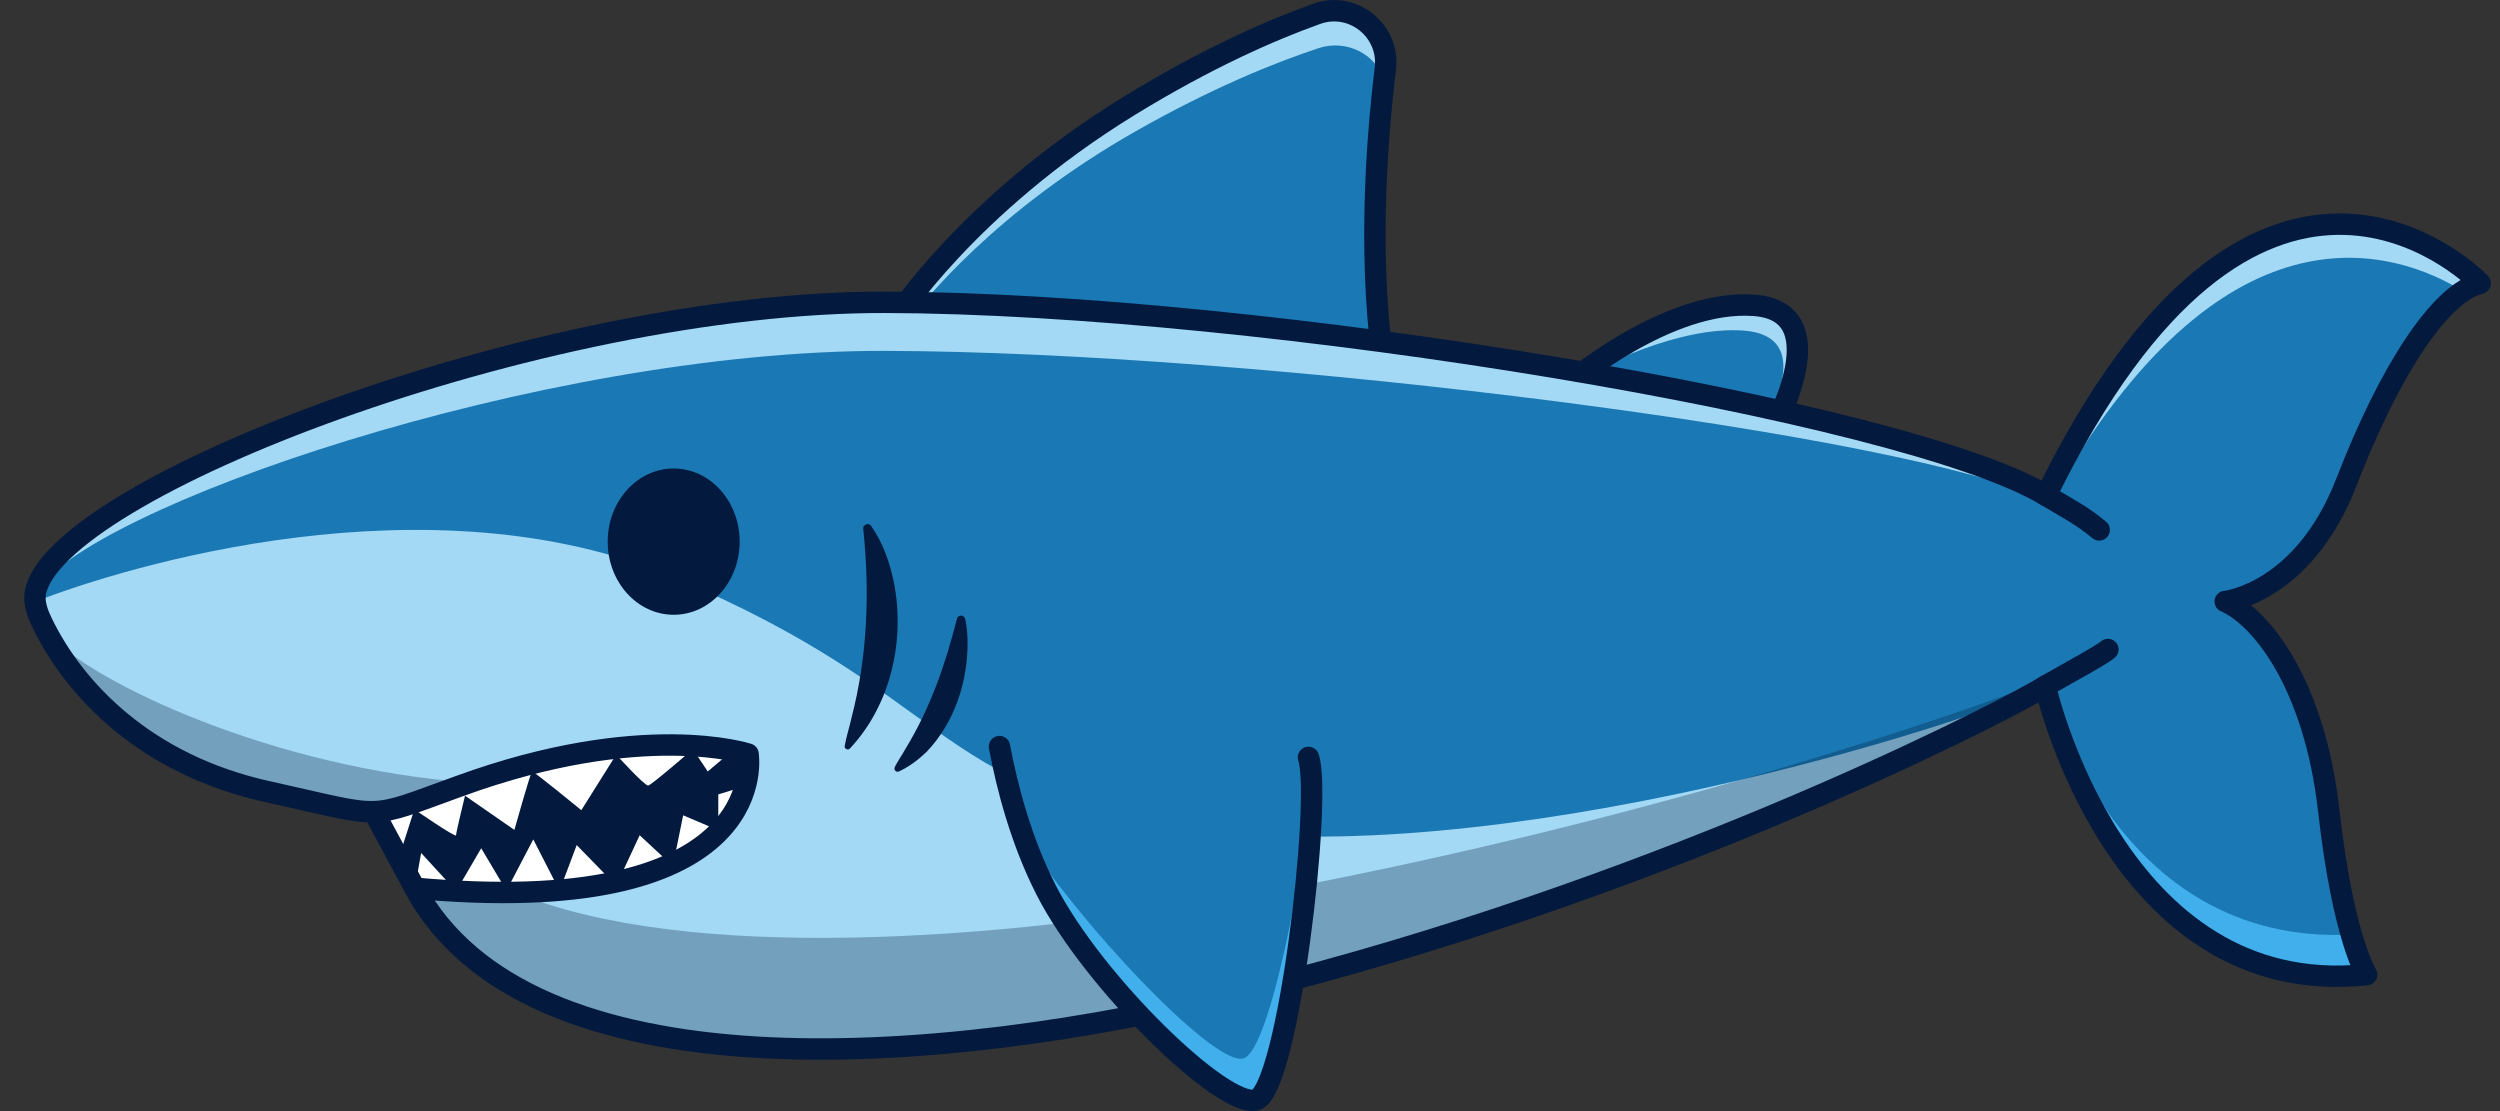 <svg width="414" height="184" viewBox="0 0 414 184" fill="none" xmlns="http://www.w3.org/2000/svg">
<rect x="0" y="0" width="414" height="184" fill="#333333" stroke="none"/>
<path d="M259.681 63.588C259.681 63.588 276.2 49.42 290.593 50.574C304.985 51.729 292.921 72.444 292.921 72.444L259.681 63.588Z" fill="#1A79B4"/>
<path d="M288.681 54.739C277.951 53.999 264.733 60.74 259.682 63.587C259.705 63.567 276.21 49.421 290.592 50.574C304.984 51.729 292.92 72.444 292.92 72.444L291.174 71.979C292.879 69.279 300.9 55.581 288.681 54.739Z" fill="#A3D9F4"/>
<path d="M148.067 53.047C148.067 53.047 160.169 33.98 187.072 17.48C199.812 9.667 210.418 5.015 218.054 2.284C224.037 0.143 230.183 5.088 229.415 11.4C227.859 24.181 226.409 44.571 229.534 63.427L148.067 53.047Z" fill="#1A79B4"/>
<path d="M229.195 13.294C227.989 9.117 223.098 6.399 218.31 7.987C210.844 10.465 200.473 14.682 188.016 21.766C164.759 34.993 152.822 50.03 150.365 53.34L148.066 53.047C148.066 53.047 160.168 33.98 187.072 17.48C199.812 9.667 210.418 5.015 218.055 2.284C224.037 0.143 230.183 5.088 229.415 11.4C229.341 12.01 229.268 12.651 229.195 13.293V13.294Z" fill="#A3D9F4"/>
<path d="M259.681 63.588C259.681 63.588 276.2 49.42 290.593 50.574C304.985 51.729 292.921 72.444 292.921 72.444L259.681 63.588Z" stroke="#031A3E" stroke-width="3.547" stroke-miterlimit="10" stroke-linecap="round"/>
<path d="M148.067 53.047C148.067 53.047 160.169 33.98 187.072 17.48C199.812 9.667 210.418 5.015 218.054 2.284C224.037 0.143 230.183 5.088 229.415 11.4C227.859 24.181 226.409 44.571 229.534 63.427L148.067 53.047Z" stroke="#031A3E" stroke-width="3.547" stroke-miterlimit="10" stroke-linecap="round"/>
<path d="M68.695 147.081L62.148 134.908L103.087 119.384C103.087 119.384 121.465 118.124 122.034 118.124C122.603 118.124 128.855 129.247 128.855 129.876C128.855 130.506 121.466 145.158 121.466 145.158L95.89 151.912L68.696 147.081H68.695Z" fill="#031A3E"/>
<path d="M62.148 134.908L66.519 140.579L68.614 134.032C68.614 134.032 75.519 138.793 75.519 138.322C75.519 137.851 77.007 131.768 77.007 131.768L85.183 137.431C85.183 137.431 87.876 127.829 88.114 127.755C88.353 127.681 96.266 134.166 96.266 134.166L102.042 124.969C102.042 124.969 106.781 130.19 107.35 130.085C107.918 129.98 114.736 124.063 114.736 124.063L117.203 127.754L122.053 123.649L124.968 124.622L124.527 129.839L118.949 131.554V137.486L113.129 135.015L111.425 143.424L105.93 138.319L102.043 146.653L95.501 139.946L92.659 147.501L88.309 139.001L83.868 147.501L79.688 140.47L75.542 147.573L69.741 141.252L68.695 147.077L73.908 149.982C73.908 149.982 88.592 150.154 88.971 149.982C89.35 149.811 100.997 148.342 102.042 148.236C103.087 148.131 115.117 144.354 115.117 144.354C115.117 144.354 121.464 139 122.317 138.32C123.17 137.638 125.917 130.294 125.917 130.294C125.917 130.294 126.486 123.14 125.917 123.149C125.349 123.158 120.657 122.738 118.456 122.634C116.254 122.529 113.034 121.278 110.381 121.222C107.728 121.165 99.959 121.222 99.959 121.222L87.076 124.157L70.782 130.189L62.147 134.905L62.148 134.908Z" fill="white"/>
<path d="M5.832 98.252C8.739 81.079 89.406 49.92 146.574 50.062C208.906 50.208 315.415 67.948 338.821 82.043C373.519 11.213 408.709 44.829 410.638 46.821C410.691 46.868 410.722 46.905 410.722 46.905C404.106 48.543 395.72 61.33 388.581 79.805C381.442 98.269 368.495 99.607 368.495 99.607C374.42 102.199 383.272 113.219 385.647 134.271C388.01 155.323 391.923 161.4 391.923 161.4C350.375 165.862 338.695 113.623 338.695 113.623C338.695 113.623 337.223 114.483 337.211 114.493C327.467 120.063 272.769 147.716 206.725 164.103C154.364 177.088 87.337 181.587 68.695 147.082C70.292 147.23 71.848 147.355 73.356 147.447C128.282 151.107 123.879 124.872 123.879 124.872C123.879 124.872 106.474 119.11 76.133 130.16C60.379 135.84 64.256 135.512 44.231 131.08C24.207 126.648 12.346 114.301 6.936 103.066C6.184 101.519 5.774 100.147 5.782 98.975C5.776 98.721 5.797 98.484 5.832 98.253V98.252Z" fill="#1A79B4"/>
<path d="M340.855 80.68L338.821 82.042C373.519 11.213 408.709 44.829 410.638 46.822C410.691 46.869 410.722 46.905 410.722 46.905C409.31 47.254 408.218 47.456 407.767 48.15C397.034 41.593 369.299 31.872 340.855 80.68Z" fill="#A3D9F4"/>
<path d="M339.296 114.11C339.296 114.11 349.901 156.652 389.386 154.768C390.796 159.644 391.923 161.4 391.923 161.4C350.375 165.862 338.695 113.624 338.695 113.624L339.296 114.11Z" fill="#40AFEC"/>
<path d="M338.736 82.92C316.927 72.032 208.906 58.251 146.574 58.104C89.406 57.962 13.491 84.394 5.832 98.252C8.739 81.079 89.406 49.92 146.574 50.062C208.906 50.208 315.415 67.948 338.821 82.043C338.841 82.001 338.862 81.629 338.736 82.92Z" fill="#A3D9F4"/>
<path d="M111.56 95.594C157.493 114.928 154.173 130.726 196.291 137.068C247.748 144.817 325.534 119.895 338.694 113.624C338.694 113.624 337.223 114.483 337.211 114.493C327.467 120.063 272.769 147.717 206.725 164.104C154.364 177.088 87.337 181.587 68.694 147.082C70.292 147.231 71.848 147.355 73.356 147.447C128.282 151.108 123.879 124.872 123.879 124.872C123.879 124.872 106.473 119.11 76.133 130.16C60.379 135.84 64.255 135.512 44.231 131.08C24.207 126.648 12.346 114.301 6.937 103.067C6.32 101.798 5.949 100.656 5.833 99.635C20.838 93.754 71.023 78.532 111.561 95.594H111.56Z" fill="#A3D9F4"/>
<path opacity="0.3" d="M85.292 147.78C113.694 159.488 164.889 155.868 206.725 148.29C272.77 136.318 327.879 117.064 337.622 112.995C337.754 112.977 337.895 113.339 338.041 114.004C337.646 114.235 337.217 114.486 337.211 114.492C327.467 120.061 272.77 147.715 206.725 164.102C154.364 177.086 87.338 181.586 68.695 147.081C70.293 147.229 71.848 147.353 73.356 147.445C77.695 147.735 81.662 147.836 85.292 147.78Z" fill="#001C3E"/>
<path opacity="0.3" d="M77.761 129.587C77.219 129.776 76.683 129.959 76.133 130.16C60.379 135.84 64.256 135.512 44.231 131.08C25.274 126.884 13.643 115.595 7.866 104.871C15.146 113.035 45.375 127.256 77.761 129.587Z" fill="#001C3E"/>
<path d="M5.832 98.252C8.739 81.079 89.406 49.92 146.574 50.062C208.906 50.208 315.415 67.948 338.821 82.043C373.519 11.213 408.709 44.829 410.638 46.821C410.691 46.868 410.722 46.905 410.722 46.905C404.106 48.543 395.72 61.33 388.581 79.805C381.442 98.269 368.495 99.607 368.495 99.607C374.42 102.199 383.272 113.219 385.647 134.271C388.01 155.323 391.923 161.4 391.923 161.4C350.375 165.862 338.695 113.623 338.695 113.623C338.695 113.623 337.223 114.483 337.211 114.493C327.467 120.063 272.769 147.716 206.725 164.103C154.364 177.088 87.337 181.587 68.695 147.082C70.292 147.23 71.848 147.355 73.356 147.447C128.282 151.107 123.879 124.872 123.879 124.872C123.879 124.872 106.474 119.11 76.133 130.16C60.379 135.84 64.256 135.512 44.231 131.08C24.207 126.648 12.346 114.301 6.936 103.066C6.184 101.519 5.774 100.147 5.782 98.975C5.776 98.721 5.797 98.484 5.832 98.253V98.252Z" stroke="#031A3E" stroke-width="3.547" stroke-linecap="round" stroke-linejoin="round"/>
<path d="M142.959 87.635C144.042 98.177 143.673 108.638 141.003 118.891C140.677 120.416 140.166 121.893 139.884 123.521C139.783 123.996 140.427 124.318 140.746 123.954C147.562 116.696 149.96 105.877 147.983 96.232C147.3 92.999 146.197 89.865 144.259 87.089C143.827 86.466 142.815 86.887 142.959 87.636V87.635Z" fill="#031A3E"/>
<path d="M158.452 102.513C156.554 110.063 154.012 117.356 149.95 123.995C149.41 125.01 148.722 125.93 148.197 126.974C148.032 127.241 148.12 127.601 148.404 127.743C148.557 127.821 148.732 127.818 148.877 127.75C150.554 126.962 152.044 125.849 153.382 124.566C158.082 119.712 160.32 112.799 160.23 106.129C160.207 104.917 160.103 103.726 159.834 102.5C159.751 102.12 159.375 101.878 158.993 101.961C158.71 102.023 158.508 102.246 158.451 102.512L158.452 102.513Z" fill="#031A3E"/>
<path d="M165.513 123.633C166.665 130.258 168.729 138.551 173.244 147.398C181.077 162.744 202.562 183.509 207.934 182.159C213.306 180.809 218.987 132.022 216.682 125.429C214.376 118.836 164.667 118.765 165.514 123.632L165.513 123.633Z" fill="#1A79B4"/>
<path d="M205.881 175.289C210.24 174.211 216.195 143.281 217.13 128.408C217.901 140.932 212.792 180.94 207.933 182.16C202.561 183.509 181.076 162.745 173.244 147.399C171.554 144.087 170.207 140.853 169.123 137.755C178.139 152.273 200.837 176.536 205.881 175.289Z" fill="#40AFEC"/>
<path d="M165.513 123.633C166.739 130.179 169.038 139.157 173.244 147.398C181.077 162.744 202.562 183.509 207.934 182.159C213.306 180.809 218.987 132.022 216.682 125.429" stroke="#031A3E" stroke-width="3.547" stroke-linecap="round" stroke-linejoin="round"/>
<path d="M111.56 101.807C105.525 101.807 100.633 96.383 100.633 89.693C100.633 83.002 105.525 77.579 111.56 77.579C117.595 77.579 122.487 83.002 122.487 89.693C122.487 96.383 117.595 101.807 111.56 101.807Z" fill="#031A3E"/>
<path d="M68.694 147.081L62.148 134.908" stroke="#031A3E" stroke-width="3.547" stroke-linecap="round" stroke-linejoin="round"/>
<path d="M338.82 82.042C343.151 84.63 344.683 85.329 347.627 87.75" stroke="#031A3E" stroke-width="3.547" stroke-linecap="round" stroke-linejoin="round"/>
<path d="M338.695 113.623C343.769 110.743 347.745 108.62 349.07 107.56" stroke="#031A3E" stroke-width="3.547" stroke-linecap="round" stroke-linejoin="round"/>
</svg>
